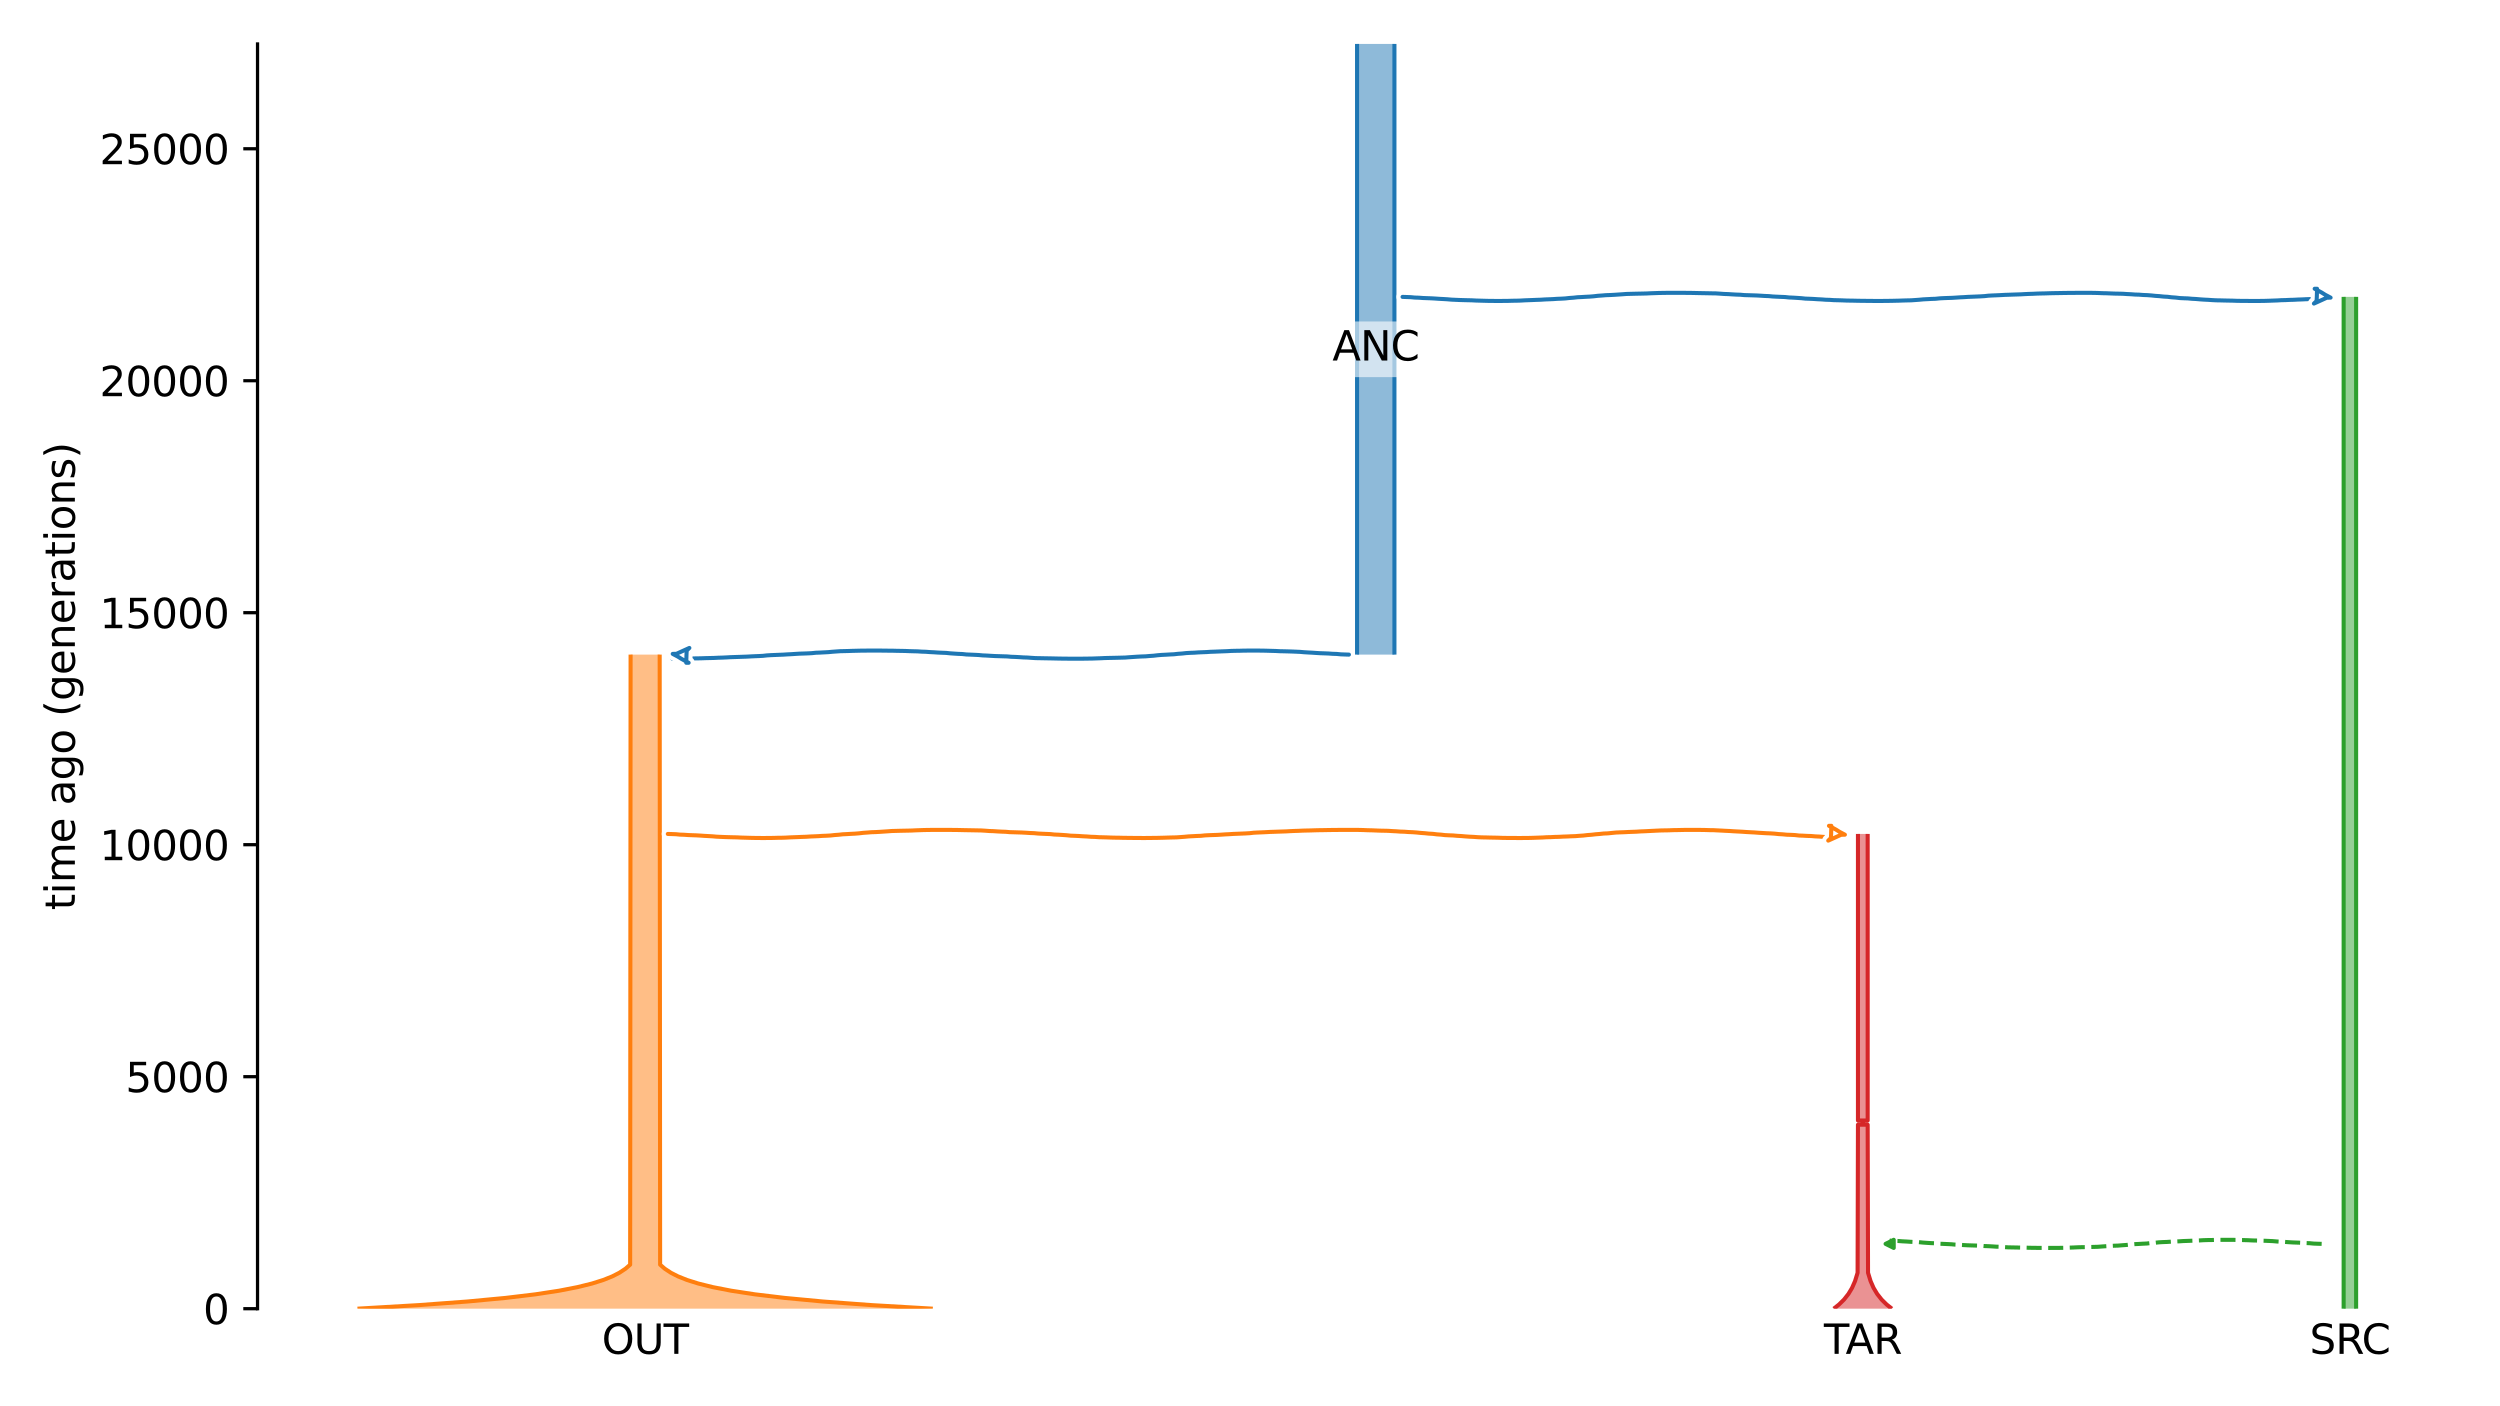 <?xml version="1.0" encoding="utf-8" standalone="no"?>
<!DOCTYPE svg PUBLIC "-//W3C//DTD SVG 1.1//EN"
  "http://www.w3.org/Graphics/SVG/1.1/DTD/svg11.dtd">
<svg xmlns:xlink="http://www.w3.org/1999/xlink" width="614.4pt" height="345.6pt" viewBox="0 0 614.4 345.6" xmlns="http://www.w3.org/2000/svg" version="1.1">
 <defs>
  <style type="text/css">*{stroke-linejoin: round; stroke-linecap: butt}</style>
 </defs>
 <g id="figure_1">
  <g id="patch_1">
   <path d="M 0 345.6 
L 614.4 345.6 
L 614.4 0 
L 0 0 
z
" style="fill: #ffffff"/>
  </g>
  <g id="axes_1">
   <g id="patch_2">
    <path d="M 63.291 321.622 
L 603.6 321.622 
L 603.6 10.8 
L 63.291 10.8 
z
" style="fill: #ffffff"/>
   </g>
   <path d="M 570.57 305.692 
L 569.57 305.661 
L 568.57 305.624 
L 567.57 305.526 
L 566.57 305.494 
L 565.57 305.42 
L 564.57 305.382 
L 563.57 305.346 
L 562.57 305.288 
L 561.57 305.218 
L 560.57 305.166 
L 559.57 305.107 
L 558.57 305.019 
L 557.57 304.973 
L 556.57 304.93 
L 555.57 304.9 
L 554.57 304.874 
L 553.57 304.852 
L 552.57 304.798 
L 551.57 304.77 
L 550.57 304.74 
L 549.57 304.715 
L 548.57 304.704 
L 547.57 304.694 
L 546.57 304.694 
L 545.57 304.703 
L 544.57 304.715 
L 543.57 304.746 
L 542.57 304.757 
L 541.57 304.787 
L 540.57 304.847 
L 539.57 304.884 
L 538.57 304.924 
L 537.57 304.966 
L 536.57 304.999 
L 535.57 305.066 
L 534.57 305.105 
L 533.57 305.148 
L 532.57 305.219 
L 531.57 305.255 
L 530.57 305.313 
L 529.57 305.424 
L 528.57 305.495 
L 527.57 305.608 
L 526.57 305.654 
L 525.57 305.715 
L 524.57 305.763 
L 523.57 305.844 
L 522.57 305.963 
L 521.57 306.033 
L 520.57 306.116 
L 519.57 306.149 
L 518.57 306.201 
L 517.57 306.269 
L 516.57 306.335 
L 515.57 306.412 
L 514.57 306.439 
L 513.57 306.466 
L 512.57 306.489 
L 511.57 306.508 
L 510.57 306.535 
L 509.57 306.584 
L 508.57 306.619 
L 507.57 306.655 
L 506.57 306.671 
L 505.57 306.686 
L 504.57 306.69 
L 503.57 306.692 
L 502.57 306.692 
L 501.57 306.69 
L 500.57 306.677 
L 499.57 306.668 
L 498.57 306.647 
L 497.57 306.624 
L 496.57 306.606 
L 495.57 306.588 
L 494.57 306.567 
L 493.57 306.551 
L 492.57 306.488 
L 491.57 306.413 
L 490.57 306.38 
L 489.57 306.313 
L 488.57 306.259 
L 487.57 306.225 
L 486.57 306.135 
L 485.57 306.106 
L 484.57 306.075 
L 483.57 306.044 
L 482.57 305.989 
L 481.57 305.924 
L 480.57 305.886 
L 479.57 305.79 
L 478.57 305.741 
L 477.57 305.697 
L 476.57 305.657 
L 475.57 305.548 
L 474.57 305.507 
L 473.57 305.445 
L 472.57 305.375 
L 471.57 305.27 
L 470.57 305.233 
L 469.57 305.187 
L 468.57 305.119 
L 467.57 305.07 
L 466.57 304.992 
L 465.57 304.962 
L 464.401 304.892 
" clip-path="url(#p0fd83a74db)" style="fill: none; stroke-dasharray: 3.7,1.6; stroke-dashoffset: 0; stroke: #2ca02c"/>
   <g id="patch_3">
    <path d="M 333.51 10.8 
L 333.51 160.879 
M 342.694 10.8 
L 342.694 160.879 
" clip-path="url(#p0fd83a74db)" style="fill: none; stroke: #ffffff; stroke-width: 3; stroke-linejoin: miter"/>
    <path d="M 333.51 10.8 
L 333.51 160.879 
M 342.694 10.8 
L 342.694 160.879 
" clip-path="url(#p0fd83a74db)" style="fill: none; stroke: #1f77b4; stroke-linejoin: miter"/>
    <g id="PolyCollection_1">
     <path d="M 342.694 10.8 
L 333.51 10.8 
L 333.51 160.879 
L 342.694 160.879 
L 342.694 160.879 
L 342.694 10.8 
z
" clip-path="url(#p0fd83a74db)" style="fill: #1f77b4; fill-opacity: 0.5"/>
    </g>
    <g id="patch_4">
     <path d="M 154.975 160.879 
L 154.866 310.808 
L 153.717 311.802 
L 152.211 312.795 
L 150.483 313.677 
L 148.283 314.56 
L 145.483 315.443 
L 141.919 316.326 
L 137.382 317.208 
L 131.609 318.091 
L 124.26 318.974 
L 114.907 319.856 
L 103.002 320.739 
L 87.85 321.622 
M 162.122 160.879 
L 162.231 310.808 
L 163.379 311.802 
L 164.885 312.795 
L 166.614 313.677 
L 168.814 314.56 
L 171.614 315.443 
L 175.178 316.326 
L 179.714 317.208 
L 185.488 318.091 
L 192.837 318.974 
L 202.19 319.856 
L 214.095 320.739 
L 229.246 321.622 
L 229.246 321.622 
" clip-path="url(#p0fd83a74db)" style="fill: none; stroke: #ffffff; stroke-width: 3; stroke-linejoin: miter"/>
     <path d="M 154.975 160.879 
L 154.866 310.808 
L 153.717 311.802 
L 152.211 312.795 
L 150.483 313.677 
L 148.283 314.56 
L 145.483 315.443 
L 141.919 316.326 
L 137.382 317.208 
L 131.609 318.091 
L 124.26 318.974 
L 114.907 319.856 
L 103.002 320.739 
L 87.85 321.622 
M 162.122 160.879 
L 162.231 310.808 
L 163.379 311.802 
L 164.885 312.795 
L 166.614 313.677 
L 168.814 314.56 
L 171.614 315.443 
L 175.178 316.326 
L 179.714 317.208 
L 185.488 318.091 
L 192.837 318.974 
L 202.19 319.856 
L 214.095 320.739 
L 229.246 321.622 
L 229.246 321.622 
" clip-path="url(#p0fd83a74db)" style="fill: none; stroke: #ff7f0e; stroke-linejoin: miter"/>
     <g id="PolyCollection_2">
      <path d="M 162.122 160.879 
L 154.975 160.879 
L 154.975 310.698 
L 154.975 310.698 
L 154.866 310.808 
L 154.753 310.919 
L 154.637 311.029 
L 154.517 311.14 
L 154.393 311.25 
L 154.266 311.36 
L 154.135 311.471 
L 154 311.581 
L 153.861 311.691 
L 153.717 311.802 
L 153.57 311.912 
L 153.417 312.022 
L 153.26 312.133 
L 153.098 312.243 
L 152.931 312.353 
L 152.76 312.464 
L 152.582 312.574 
L 152.4 312.684 
L 152.211 312.795 
L 152.018 312.905 
L 151.818 313.015 
L 151.612 313.126 
L 151.399 313.236 
L 151.18 313.346 
L 150.955 313.457 
L 150.722 313.567 
L 150.483 313.677 
L 150.236 313.788 
L 149.982 313.898 
L 149.719 314.008 
L 149.449 314.119 
L 149.171 314.229 
L 148.884 314.339 
L 148.588 314.45 
L 148.283 314.56 
L 147.969 314.67 
L 147.645 314.781 
L 147.311 314.891 
L 146.967 315.001 
L 146.613 315.112 
L 146.247 315.222 
L 145.871 315.332 
L 145.483 315.443 
L 145.083 315.553 
L 144.67 315.663 
L 144.246 315.774 
L 143.808 315.884 
L 143.357 315.994 
L 142.892 316.105 
L 142.412 316.215 
L 141.919 316.326 
L 141.409 316.436 
L 140.885 316.546 
L 140.344 316.657 
L 139.787 316.767 
L 139.213 316.877 
L 138.621 316.988 
L 138.011 317.098 
L 137.382 317.208 
L 136.734 317.319 
L 136.067 317.429 
L 135.378 317.539 
L 134.669 317.65 
L 133.938 317.76 
L 133.185 317.87 
L 132.409 317.981 
L 131.609 318.091 
L 130.784 318.201 
L 129.934 318.312 
L 129.058 318.422 
L 128.156 318.532 
L 127.225 318.643 
L 126.266 318.753 
L 125.278 318.863 
L 124.26 318.974 
L 123.21 319.084 
L 122.129 319.194 
L 121.014 319.305 
L 119.865 319.415 
L 118.681 319.525 
L 117.461 319.636 
L 116.203 319.746 
L 114.907 319.856 
L 113.571 319.967 
L 112.194 320.077 
L 110.775 320.187 
L 109.313 320.298 
L 107.806 320.408 
L 106.253 320.518 
L 104.652 320.629 
L 103.002 320.739 
L 101.302 320.849 
L 99.55 320.96 
L 97.744 321.07 
L 95.882 321.181 
L 93.964 321.291 
L 91.987 321.401 
L 89.95 321.512 
L 87.85 321.622 
L 229.246 321.622 
L 229.246 321.622 
L 227.147 321.512 
L 225.109 321.401 
L 223.132 321.291 
L 221.214 321.181 
L 219.353 321.07 
L 217.547 320.96 
L 215.795 320.849 
L 214.095 320.739 
L 212.445 320.629 
L 210.844 320.518 
L 209.291 320.408 
L 207.784 320.298 
L 206.321 320.187 
L 204.903 320.077 
L 203.526 319.967 
L 202.19 319.856 
L 200.894 319.746 
L 199.636 319.636 
L 198.416 319.525 
L 197.232 319.415 
L 196.083 319.305 
L 194.968 319.194 
L 193.886 319.084 
L 192.837 318.974 
L 191.818 318.863 
L 190.83 318.753 
L 189.871 318.643 
L 188.941 318.532 
L 188.038 318.422 
L 187.163 318.312 
L 186.313 318.201 
L 185.488 318.091 
L 184.688 317.981 
L 183.912 317.87 
L 183.158 317.76 
L 182.427 317.65 
L 181.718 317.539 
L 181.03 317.429 
L 180.362 317.319 
L 179.714 317.208 
L 179.086 317.098 
L 178.476 316.988 
L 177.884 316.877 
L 177.31 316.767 
L 176.752 316.657 
L 176.212 316.546 
L 175.687 316.436 
L 175.178 316.326 
L 174.684 316.215 
L 174.205 316.105 
L 173.74 315.994 
L 173.289 315.884 
L 172.851 315.774 
L 172.426 315.663 
L 172.014 315.553 
L 171.614 315.443 
L 171.226 315.332 
L 170.849 315.222 
L 170.484 315.112 
L 170.13 315.001 
L 169.786 314.891 
L 169.452 314.781 
L 169.128 314.67 
L 168.814 314.56 
L 168.509 314.45 
L 168.213 314.339 
L 167.926 314.229 
L 167.648 314.119 
L 167.377 314.008 
L 167.115 313.898 
L 166.861 313.788 
L 166.614 313.677 
L 166.374 313.567 
L 166.142 313.457 
L 165.916 313.346 
L 165.697 313.236 
L 165.485 313.126 
L 165.279 313.015 
L 165.079 312.905 
L 164.885 312.795 
L 164.697 312.684 
L 164.514 312.574 
L 164.337 312.464 
L 164.165 312.353 
L 163.998 312.243 
L 163.837 312.133 
L 163.679 312.022 
L 163.527 311.912 
L 163.379 311.802 
L 163.236 311.691 
L 163.096 311.581 
L 162.961 311.471 
L 162.83 311.36 
L 162.703 311.25 
L 162.58 311.14 
L 162.46 311.029 
L 162.344 310.919 
L 162.231 310.808 
L 162.122 310.698 
L 162.122 310.698 
L 162.122 160.879 
z
" clip-path="url(#p0fd83a74db)" style="fill: #ff7f0e; fill-opacity: 0.5"/>
     </g>
     <g id="patch_5">
      <path d="M 575.973 72.964 
L 575.973 321.622 
M 579.04 72.964 
L 579.04 321.622 
" clip-path="url(#p0fd83a74db)" style="fill: none; stroke: #ffffff; stroke-width: 3; stroke-linejoin: miter"/>
      <path d="M 575.973 72.964 
L 575.973 321.622 
M 579.04 72.964 
L 579.04 321.622 
" clip-path="url(#p0fd83a74db)" style="fill: none; stroke: #2ca02c; stroke-linejoin: miter"/>
      <g id="PolyCollection_3">
       <path d="M 579.04 72.964 
L 575.973 72.964 
L 575.973 321.622 
L 579.04 321.622 
L 579.04 321.622 
L 579.04 72.964 
z
" clip-path="url(#p0fd83a74db)" style="fill: #2ca02c; fill-opacity: 0.5"/>
      </g>
      <g id="patch_6">
       <path d="M 456.611 204.95 
L 456.611 275.373 
L 457.747 275.373 
L 457.747 276.41 
L 456.611 276.41 
L 456.522 312.803 
L 455.895 314.845 
L 455.161 316.516 
L 454.274 318.001 
L 453.175 319.394 
L 451.949 320.601 
L 450.661 321.622 
M 458.998 204.95 
L 458.998 275.373 
L 457.862 275.373 
L 457.862 276.41 
L 458.998 276.41 
L 459.087 312.803 
L 459.714 314.845 
L 460.448 316.516 
L 461.334 318.001 
L 462.434 319.394 
L 463.66 320.601 
L 464.948 321.622 
L 464.948 321.622 
" clip-path="url(#p0fd83a74db)" style="fill: none; stroke: #ffffff; stroke-width: 3; stroke-linejoin: miter"/>
       <path d="M 456.611 204.95 
L 456.611 275.373 
L 457.747 275.373 
L 457.747 276.41 
L 456.611 276.41 
L 456.522 312.803 
L 455.895 314.845 
L 455.161 316.516 
L 454.274 318.001 
L 453.175 319.394 
L 451.949 320.601 
L 450.661 321.622 
M 458.998 204.95 
L 458.998 275.373 
L 457.862 275.373 
L 457.862 276.41 
L 458.998 276.41 
L 459.087 312.803 
L 459.714 314.845 
L 460.448 316.516 
L 461.334 318.001 
L 462.434 319.394 
L 463.66 320.601 
L 464.948 321.622 
L 464.948 321.622 
" clip-path="url(#p0fd83a74db)" style="fill: none; stroke: #d62728; stroke-linejoin: miter"/>
       <g id="PolyCollection_4">
        <path d="M 458.998 204.95 
L 456.611 204.95 
L 456.611 275.373 
L 457.747 275.373 
L 457.747 276.41 
L 456.611 276.41 
L 456.611 312.431 
L 456.611 312.431 
L 456.589 312.524 
L 456.567 312.617 
L 456.545 312.71 
L 456.522 312.803 
L 456.498 312.896 
L 456.474 312.988 
L 456.45 313.081 
L 456.425 313.174 
L 456.4 313.267 
L 456.375 313.36 
L 456.349 313.453 
L 456.322 313.545 
L 456.295 313.638 
L 456.267 313.731 
L 456.239 313.824 
L 456.211 313.917 
L 456.182 314.01 
L 456.152 314.102 
L 456.122 314.195 
L 456.091 314.288 
L 456.06 314.381 
L 456.028 314.474 
L 455.996 314.567 
L 455.963 314.659 
L 455.929 314.752 
L 455.895 314.845 
L 455.86 314.938 
L 455.825 315.031 
L 455.789 315.124 
L 455.752 315.216 
L 455.715 315.309 
L 455.676 315.402 
L 455.638 315.495 
L 455.598 315.588 
L 455.558 315.681 
L 455.517 315.773 
L 455.475 315.866 
L 455.433 315.959 
L 455.389 316.052 
L 455.345 316.145 
L 455.3 316.238 
L 455.255 316.33 
L 455.208 316.423 
L 455.161 316.516 
L 455.113 316.609 
L 455.064 316.702 
L 455.014 316.795 
L 454.963 316.887 
L 454.911 316.98 
L 454.858 317.073 
L 454.804 317.166 
L 454.75 317.259 
L 454.694 317.352 
L 454.637 317.444 
L 454.579 317.537 
L 454.521 317.63 
L 454.461 317.723 
L 454.4 317.816 
L 454.338 317.909 
L 454.274 318.001 
L 454.21 318.094 
L 454.145 318.187 
L 454.078 318.28 
L 454.01 318.373 
L 453.941 318.466 
L 453.87 318.558 
L 453.798 318.651 
L 453.725 318.744 
L 453.651 318.837 
L 453.575 318.93 
L 453.498 319.023 
L 453.419 319.115 
L 453.339 319.208 
L 453.258 319.301 
L 453.175 319.394 
L 453.091 319.487 
L 453.005 319.58 
L 452.917 319.672 
L 452.828 319.765 
L 452.737 319.858 
L 452.645 319.951 
L 452.551 320.044 
L 452.455 320.137 
L 452.357 320.229 
L 452.258 320.322 
L 452.157 320.415 
L 452.054 320.508 
L 451.949 320.601 
L 451.842 320.694 
L 451.733 320.786 
L 451.623 320.879 
L 451.51 320.972 
L 451.395 321.065 
L 451.278 321.158 
L 451.159 321.251 
L 451.038 321.343 
L 450.914 321.436 
L 450.789 321.529 
L 450.661 321.622 
L 464.948 321.622 
L 464.948 321.622 
L 464.82 321.529 
L 464.694 321.436 
L 464.571 321.343 
L 464.45 321.251 
L 464.331 321.158 
L 464.214 321.065 
L 464.099 320.972 
L 463.986 320.879 
L 463.875 320.786 
L 463.767 320.694 
L 463.66 320.601 
L 463.555 320.508 
L 463.452 320.415 
L 463.351 320.322 
L 463.251 320.229 
L 463.154 320.137 
L 463.058 320.044 
L 462.964 319.951 
L 462.871 319.858 
L 462.781 319.765 
L 462.692 319.672 
L 462.604 319.58 
L 462.518 319.487 
L 462.434 319.394 
L 462.351 319.301 
L 462.269 319.208 
L 462.189 319.115 
L 462.111 319.023 
L 462.034 318.93 
L 461.958 318.837 
L 461.883 318.744 
L 461.81 318.651 
L 461.739 318.558 
L 461.668 318.466 
L 461.599 318.373 
L 461.531 318.28 
L 461.464 318.187 
L 461.399 318.094 
L 461.334 318.001 
L 461.271 317.909 
L 461.209 317.816 
L 461.148 317.723 
L 461.088 317.63 
L 461.029 317.537 
L 460.971 317.444 
L 460.915 317.352 
L 460.859 317.259 
L 460.804 317.166 
L 460.751 317.073 
L 460.698 316.98 
L 460.646 316.887 
L 460.595 316.795 
L 460.545 316.702 
L 460.496 316.609 
L 460.448 316.516 
L 460.4 316.423 
L 460.354 316.33 
L 460.308 316.238 
L 460.263 316.145 
L 460.219 316.052 
L 460.176 315.959 
L 460.134 315.866 
L 460.092 315.773 
L 460.051 315.681 
L 460.011 315.588 
L 459.971 315.495 
L 459.932 315.402 
L 459.894 315.309 
L 459.857 315.216 
L 459.82 315.124 
L 459.784 315.031 
L 459.748 314.938 
L 459.714 314.845 
L 459.679 314.752 
L 459.646 314.659 
L 459.613 314.567 
L 459.58 314.474 
L 459.549 314.381 
L 459.517 314.288 
L 459.487 314.195 
L 459.457 314.102 
L 459.427 314.01 
L 459.398 313.917 
L 459.369 313.824 
L 459.341 313.731 
L 459.314 313.638 
L 459.287 313.545 
L 459.26 313.453 
L 459.234 313.36 
L 459.209 313.267 
L 459.183 313.174 
L 459.159 313.081 
L 459.134 312.988 
L 459.111 312.896 
L 459.087 312.803 
L 459.064 312.71 
L 459.042 312.617 
L 459.019 312.524 
L 458.998 312.431 
L 458.998 312.431 
L 458.998 276.41 
L 457.862 276.41 
L 457.862 275.373 
L 458.998 275.373 
L 458.998 204.95 
z
" clip-path="url(#p0fd83a74db)" style="fill: #d62728; fill-opacity: 0.5"/>
       </g>
       <g id="matplotlib.axis_1">
        <g id="xtick_1">
         <g id="line2d_1"/>
         <g id="text_1">
          <!-- OUT -->
          <g transform="translate(147.899 332.72) scale(0.1 -0.1)">
           <defs>
            <path id="DejaVuSans-4f" d="M 2522 4238 
Q 1834 4238 1429 3725 
Q 1025 3213 1025 2328 
Q 1025 1447 1429 934 
Q 1834 422 2522 422 
Q 3209 422 3611 934 
Q 4013 1447 4013 2328 
Q 4013 3213 3611 3725 
Q 3209 4238 2522 4238 
z
M 2522 4750 
Q 3503 4750 4090 4092 
Q 4678 3434 4678 2328 
Q 4678 1225 4090 567 
Q 3503 -91 2522 -91 
Q 1538 -91 948 565 
Q 359 1222 359 2328 
Q 359 3434 948 4092 
Q 1538 4750 2522 4750 
z
" transform="scale(0.016)"/>
            <path id="DejaVuSans-55" d="M 556 4666 
L 1191 4666 
L 1191 1831 
Q 1191 1081 1462 751 
Q 1734 422 2344 422 
Q 2950 422 3222 751 
Q 3494 1081 3494 1831 
L 3494 4666 
L 4128 4666 
L 4128 1753 
Q 4128 841 3676 375 
Q 3225 -91 2344 -91 
Q 1459 -91 1007 375 
Q 556 841 556 1753 
L 556 4666 
z
" transform="scale(0.016)"/>
            <path id="DejaVuSans-54" d="M -19 4666 
L 3928 4666 
L 3928 4134 
L 2272 4134 
L 2272 0 
L 1638 0 
L 1638 4134 
L -19 4134 
L -19 4666 
z
" transform="scale(0.016)"/>
           </defs>
           <use xlink:href="#DejaVuSans-4f"/>
           <use xlink:href="#DejaVuSans-55" x="78.711"/>
           <use xlink:href="#DejaVuSans-54" x="151.904"/>
          </g>
         </g>
        </g>
        <g id="xtick_2">
         <g id="line2d_2"/>
         <g id="text_2">
          <!-- SRC -->
          <g transform="translate(567.617 332.72) scale(0.1 -0.1)">
           <defs>
            <path id="DejaVuSans-53" d="M 3425 4513 
L 3425 3897 
Q 3066 4069 2747 4153 
Q 2428 4238 2131 4238 
Q 1616 4238 1336 4038 
Q 1056 3838 1056 3469 
Q 1056 3159 1242 3001 
Q 1428 2844 1947 2747 
L 2328 2669 
Q 3034 2534 3370 2195 
Q 3706 1856 3706 1288 
Q 3706 609 3251 259 
Q 2797 -91 1919 -91 
Q 1588 -91 1214 -16 
Q 841 59 441 206 
L 441 856 
Q 825 641 1194 531 
Q 1563 422 1919 422 
Q 2459 422 2753 634 
Q 3047 847 3047 1241 
Q 3047 1584 2836 1778 
Q 2625 1972 2144 2069 
L 1759 2144 
Q 1053 2284 737 2584 
Q 422 2884 422 3419 
Q 422 4038 858 4394 
Q 1294 4750 2059 4750 
Q 2388 4750 2728 4690 
Q 3069 4631 3425 4513 
z
" transform="scale(0.016)"/>
            <path id="DejaVuSans-52" d="M 2841 2188 
Q 3044 2119 3236 1894 
Q 3428 1669 3622 1275 
L 4263 0 
L 3584 0 
L 2988 1197 
Q 2756 1666 2539 1819 
Q 2322 1972 1947 1972 
L 1259 1972 
L 1259 0 
L 628 0 
L 628 4666 
L 2053 4666 
Q 2853 4666 3247 4331 
Q 3641 3997 3641 3322 
Q 3641 2881 3436 2590 
Q 3231 2300 2841 2188 
z
M 1259 4147 
L 1259 2491 
L 2053 2491 
Q 2509 2491 2742 2702 
Q 2975 2913 2975 3322 
Q 2975 3731 2742 3939 
Q 2509 4147 2053 4147 
L 1259 4147 
z
" transform="scale(0.016)"/>
            <path id="DejaVuSans-43" d="M 4122 4306 
L 4122 3641 
Q 3803 3938 3442 4084 
Q 3081 4231 2675 4231 
Q 1875 4231 1450 3742 
Q 1025 3253 1025 2328 
Q 1025 1406 1450 917 
Q 1875 428 2675 428 
Q 3081 428 3442 575 
Q 3803 722 4122 1019 
L 4122 359 
Q 3791 134 3420 21 
Q 3050 -91 2638 -91 
Q 1578 -91 968 557 
Q 359 1206 359 2328 
Q 359 3453 968 4101 
Q 1578 4750 2638 4750 
Q 3056 4750 3426 4639 
Q 3797 4528 4122 4306 
z
" transform="scale(0.016)"/>
           </defs>
           <use xlink:href="#DejaVuSans-53"/>
           <use xlink:href="#DejaVuSans-52" x="63.477"/>
           <use xlink:href="#DejaVuSans-43" x="127.959"/>
          </g>
         </g>
        </g>
        <g id="xtick_3">
         <g id="line2d_3"/>
         <g id="text_3">
          <!-- TAR -->
          <g transform="translate(448.243 332.72) scale(0.1 -0.1)">
           <defs>
            <path id="DejaVuSans-41" d="M 2188 4044 
L 1331 1722 
L 3047 1722 
L 2188 4044 
z
M 1831 4666 
L 2547 4666 
L 4325 0 
L 3669 0 
L 3244 1197 
L 1141 1197 
L 716 0 
L 50 0 
L 1831 4666 
z
" transform="scale(0.016)"/>
           </defs>
           <use xlink:href="#DejaVuSans-54"/>
           <use xlink:href="#DejaVuSans-41" x="53.334"/>
           <use xlink:href="#DejaVuSans-52" x="121.742"/>
          </g>
         </g>
        </g>
       </g>
       <g id="matplotlib.axis_2">
        <g id="ytick_1">
         <g id="line2d_4">
          <defs>
           <path id="mb25c604ac4" d="M 0 0 
L -3.5 0 
" style="stroke: #000000; stroke-width: 0.8"/>
          </defs>
          <g>
           <use xlink:href="#mb25c604ac4" x="63.291" y="321.622" style="stroke: #000000; stroke-width: 0.8"/>
          </g>
         </g>
         <g id="text_4">
          <!-- 0 -->
          <g transform="translate(49.928 325.421) scale(0.1 -0.1)">
           <defs>
            <path id="DejaVuSans-30" d="M 2034 4250 
Q 1547 4250 1301 3770 
Q 1056 3291 1056 2328 
Q 1056 1369 1301 889 
Q 1547 409 2034 409 
Q 2525 409 2770 889 
Q 3016 1369 3016 2328 
Q 3016 3291 2770 3770 
Q 2525 4250 2034 4250 
z
M 2034 4750 
Q 2819 4750 3233 4129 
Q 3647 3509 3647 2328 
Q 3647 1150 3233 529 
Q 2819 -91 2034 -91 
Q 1250 -91 836 529 
Q 422 1150 422 2328 
Q 422 3509 836 4129 
Q 1250 4750 2034 4750 
z
" transform="scale(0.016)"/>
           </defs>
           <use xlink:href="#DejaVuSans-30"/>
          </g>
         </g>
        </g>
        <g id="ytick_2">
         <g id="line2d_5">
          <g>
           <use xlink:href="#mb25c604ac4" x="63.291" y="264.609" style="stroke: #000000; stroke-width: 0.8"/>
          </g>
         </g>
         <g id="text_5">
          <!-- 5000 -->
          <g transform="translate(30.841 268.408) scale(0.1 -0.1)">
           <defs>
            <path id="DejaVuSans-35" d="M 691 4666 
L 3169 4666 
L 3169 4134 
L 1269 4134 
L 1269 2991 
Q 1406 3038 1543 3061 
Q 1681 3084 1819 3084 
Q 2600 3084 3056 2656 
Q 3513 2228 3513 1497 
Q 3513 744 3044 326 
Q 2575 -91 1722 -91 
Q 1428 -91 1123 -41 
Q 819 9 494 109 
L 494 744 
Q 775 591 1075 516 
Q 1375 441 1709 441 
Q 2250 441 2565 725 
Q 2881 1009 2881 1497 
Q 2881 1984 2565 2268 
Q 2250 2553 1709 2553 
Q 1456 2553 1204 2497 
Q 953 2441 691 2322 
L 691 4666 
z
" transform="scale(0.016)"/>
           </defs>
           <use xlink:href="#DejaVuSans-35"/>
           <use xlink:href="#DejaVuSans-30" x="63.623"/>
           <use xlink:href="#DejaVuSans-30" x="127.246"/>
           <use xlink:href="#DejaVuSans-30" x="190.869"/>
          </g>
         </g>
        </g>
        <g id="ytick_3">
         <g id="line2d_6">
          <g>
           <use xlink:href="#mb25c604ac4" x="63.291" y="207.595" style="stroke: #000000; stroke-width: 0.8"/>
          </g>
         </g>
         <g id="text_6">
          <!-- 10000 -->
          <g transform="translate(24.478 211.395) scale(0.1 -0.1)">
           <defs>
            <path id="DejaVuSans-31" d="M 794 531 
L 1825 531 
L 1825 4091 
L 703 3866 
L 703 4441 
L 1819 4666 
L 2450 4666 
L 2450 531 
L 3481 531 
L 3481 0 
L 794 0 
L 794 531 
z
" transform="scale(0.016)"/>
           </defs>
           <use xlink:href="#DejaVuSans-31"/>
           <use xlink:href="#DejaVuSans-30" x="63.623"/>
           <use xlink:href="#DejaVuSans-30" x="127.246"/>
           <use xlink:href="#DejaVuSans-30" x="190.869"/>
           <use xlink:href="#DejaVuSans-30" x="254.492"/>
          </g>
         </g>
        </g>
        <g id="ytick_4">
         <g id="line2d_7">
          <g>
           <use xlink:href="#mb25c604ac4" x="63.291" y="150.582" style="stroke: #000000; stroke-width: 0.8"/>
          </g>
         </g>
         <g id="text_7">
          <!-- 15000 -->
          <g transform="translate(24.478 154.381) scale(0.1 -0.1)">
           <use xlink:href="#DejaVuSans-31"/>
           <use xlink:href="#DejaVuSans-35" x="63.623"/>
           <use xlink:href="#DejaVuSans-30" x="127.246"/>
           <use xlink:href="#DejaVuSans-30" x="190.869"/>
           <use xlink:href="#DejaVuSans-30" x="254.492"/>
          </g>
         </g>
        </g>
        <g id="ytick_5">
         <g id="line2d_8">
          <g>
           <use xlink:href="#mb25c604ac4" x="63.291" y="93.569" style="stroke: #000000; stroke-width: 0.8"/>
          </g>
         </g>
         <g id="text_8">
          <!-- 20000 -->
          <g transform="translate(24.478 97.368) scale(0.1 -0.1)">
           <defs>
            <path id="DejaVuSans-32" d="M 1228 531 
L 3431 531 
L 3431 0 
L 469 0 
L 469 531 
Q 828 903 1448 1529 
Q 2069 2156 2228 2338 
Q 2531 2678 2651 2914 
Q 2772 3150 2772 3378 
Q 2772 3750 2511 3984 
Q 2250 4219 1831 4219 
Q 1534 4219 1204 4116 
Q 875 4013 500 3803 
L 500 4441 
Q 881 4594 1212 4672 
Q 1544 4750 1819 4750 
Q 2544 4750 2975 4387 
Q 3406 4025 3406 3419 
Q 3406 3131 3298 2873 
Q 3191 2616 2906 2266 
Q 2828 2175 2409 1742 
Q 1991 1309 1228 531 
z
" transform="scale(0.016)"/>
           </defs>
           <use xlink:href="#DejaVuSans-32"/>
           <use xlink:href="#DejaVuSans-30" x="63.623"/>
           <use xlink:href="#DejaVuSans-30" x="127.246"/>
           <use xlink:href="#DejaVuSans-30" x="190.869"/>
           <use xlink:href="#DejaVuSans-30" x="254.492"/>
          </g>
         </g>
        </g>
        <g id="ytick_6">
         <g id="line2d_9">
          <g>
           <use xlink:href="#mb25c604ac4" x="63.291" y="36.556" style="stroke: #000000; stroke-width: 0.8"/>
          </g>
         </g>
         <g id="text_9">
          <!-- 25000 -->
          <g transform="translate(24.478 40.355) scale(0.1 -0.1)">
           <use xlink:href="#DejaVuSans-32"/>
           <use xlink:href="#DejaVuSans-35" x="63.623"/>
           <use xlink:href="#DejaVuSans-30" x="127.246"/>
           <use xlink:href="#DejaVuSans-30" x="190.869"/>
           <use xlink:href="#DejaVuSans-30" x="254.492"/>
          </g>
         </g>
        </g>
        <g id="text_10">
         <!-- time ago (generations) -->
         <g transform="translate(18.398 223.682) rotate(-90) scale(0.1 -0.1)">
          <defs>
           <path id="DejaVuSans-74" d="M 1172 4494 
L 1172 3500 
L 2356 3500 
L 2356 3053 
L 1172 3053 
L 1172 1153 
Q 1172 725 1289 603 
Q 1406 481 1766 481 
L 2356 481 
L 2356 0 
L 1766 0 
Q 1100 0 847 248 
Q 594 497 594 1153 
L 594 3053 
L 172 3053 
L 172 3500 
L 594 3500 
L 594 4494 
L 1172 4494 
z
" transform="scale(0.016)"/>
           <path id="DejaVuSans-69" d="M 603 3500 
L 1178 3500 
L 1178 0 
L 603 0 
L 603 3500 
z
M 603 4863 
L 1178 4863 
L 1178 4134 
L 603 4134 
L 603 4863 
z
" transform="scale(0.016)"/>
           <path id="DejaVuSans-6d" d="M 3328 2828 
Q 3544 3216 3844 3400 
Q 4144 3584 4550 3584 
Q 5097 3584 5394 3201 
Q 5691 2819 5691 2113 
L 5691 0 
L 5113 0 
L 5113 2094 
Q 5113 2597 4934 2840 
Q 4756 3084 4391 3084 
Q 3944 3084 3684 2787 
Q 3425 2491 3425 1978 
L 3425 0 
L 2847 0 
L 2847 2094 
Q 2847 2600 2669 2842 
Q 2491 3084 2119 3084 
Q 1678 3084 1418 2786 
Q 1159 2488 1159 1978 
L 1159 0 
L 581 0 
L 581 3500 
L 1159 3500 
L 1159 2956 
Q 1356 3278 1631 3431 
Q 1906 3584 2284 3584 
Q 2666 3584 2933 3390 
Q 3200 3197 3328 2828 
z
" transform="scale(0.016)"/>
           <path id="DejaVuSans-65" d="M 3597 1894 
L 3597 1613 
L 953 1613 
Q 991 1019 1311 708 
Q 1631 397 2203 397 
Q 2534 397 2845 478 
Q 3156 559 3463 722 
L 3463 178 
Q 3153 47 2828 -22 
Q 2503 -91 2169 -91 
Q 1331 -91 842 396 
Q 353 884 353 1716 
Q 353 2575 817 3079 
Q 1281 3584 2069 3584 
Q 2775 3584 3186 3129 
Q 3597 2675 3597 1894 
z
M 3022 2063 
Q 3016 2534 2758 2815 
Q 2500 3097 2075 3097 
Q 1594 3097 1305 2825 
Q 1016 2553 972 2059 
L 3022 2063 
z
" transform="scale(0.016)"/>
           <path id="DejaVuSans-20" transform="scale(0.016)"/>
           <path id="DejaVuSans-61" d="M 2194 1759 
Q 1497 1759 1228 1600 
Q 959 1441 959 1056 
Q 959 750 1161 570 
Q 1363 391 1709 391 
Q 2188 391 2477 730 
Q 2766 1069 2766 1631 
L 2766 1759 
L 2194 1759 
z
M 3341 1997 
L 3341 0 
L 2766 0 
L 2766 531 
Q 2569 213 2275 61 
Q 1981 -91 1556 -91 
Q 1019 -91 701 211 
Q 384 513 384 1019 
Q 384 1609 779 1909 
Q 1175 2209 1959 2209 
L 2766 2209 
L 2766 2266 
Q 2766 2663 2505 2880 
Q 2244 3097 1772 3097 
Q 1472 3097 1187 3025 
Q 903 2953 641 2809 
L 641 3341 
Q 956 3463 1253 3523 
Q 1550 3584 1831 3584 
Q 2591 3584 2966 3190 
Q 3341 2797 3341 1997 
z
" transform="scale(0.016)"/>
           <path id="DejaVuSans-67" d="M 2906 1791 
Q 2906 2416 2648 2759 
Q 2391 3103 1925 3103 
Q 1463 3103 1205 2759 
Q 947 2416 947 1791 
Q 947 1169 1205 825 
Q 1463 481 1925 481 
Q 2391 481 2648 825 
Q 2906 1169 2906 1791 
z
M 3481 434 
Q 3481 -459 3084 -895 
Q 2688 -1331 1869 -1331 
Q 1566 -1331 1297 -1286 
Q 1028 -1241 775 -1147 
L 775 -588 
Q 1028 -725 1275 -790 
Q 1522 -856 1778 -856 
Q 2344 -856 2625 -561 
Q 2906 -266 2906 331 
L 2906 616 
Q 2728 306 2450 153 
Q 2172 0 1784 0 
Q 1141 0 747 490 
Q 353 981 353 1791 
Q 353 2603 747 3093 
Q 1141 3584 1784 3584 
Q 2172 3584 2450 3431 
Q 2728 3278 2906 2969 
L 2906 3500 
L 3481 3500 
L 3481 434 
z
" transform="scale(0.016)"/>
           <path id="DejaVuSans-6f" d="M 1959 3097 
Q 1497 3097 1228 2736 
Q 959 2375 959 1747 
Q 959 1119 1226 758 
Q 1494 397 1959 397 
Q 2419 397 2687 759 
Q 2956 1122 2956 1747 
Q 2956 2369 2687 2733 
Q 2419 3097 1959 3097 
z
M 1959 3584 
Q 2709 3584 3137 3096 
Q 3566 2609 3566 1747 
Q 3566 888 3137 398 
Q 2709 -91 1959 -91 
Q 1206 -91 779 398 
Q 353 888 353 1747 
Q 353 2609 779 3096 
Q 1206 3584 1959 3584 
z
" transform="scale(0.016)"/>
           <path id="DejaVuSans-28" d="M 1984 4856 
Q 1566 4138 1362 3434 
Q 1159 2731 1159 2009 
Q 1159 1288 1364 580 
Q 1569 -128 1984 -844 
L 1484 -844 
Q 1016 -109 783 600 
Q 550 1309 550 2009 
Q 550 2706 781 3412 
Q 1013 4119 1484 4856 
L 1984 4856 
z
" transform="scale(0.016)"/>
           <path id="DejaVuSans-6e" d="M 3513 2113 
L 3513 0 
L 2938 0 
L 2938 2094 
Q 2938 2591 2744 2837 
Q 2550 3084 2163 3084 
Q 1697 3084 1428 2787 
Q 1159 2491 1159 1978 
L 1159 0 
L 581 0 
L 581 3500 
L 1159 3500 
L 1159 2956 
Q 1366 3272 1645 3428 
Q 1925 3584 2291 3584 
Q 2894 3584 3203 3211 
Q 3513 2838 3513 2113 
z
" transform="scale(0.016)"/>
           <path id="DejaVuSans-72" d="M 2631 2963 
Q 2534 3019 2420 3045 
Q 2306 3072 2169 3072 
Q 1681 3072 1420 2755 
Q 1159 2438 1159 1844 
L 1159 0 
L 581 0 
L 581 3500 
L 1159 3500 
L 1159 2956 
Q 1341 3275 1631 3429 
Q 1922 3584 2338 3584 
Q 2397 3584 2469 3576 
Q 2541 3569 2628 3553 
L 2631 2963 
z
" transform="scale(0.016)"/>
           <path id="DejaVuSans-73" d="M 2834 3397 
L 2834 2853 
Q 2591 2978 2328 3040 
Q 2066 3103 1784 3103 
Q 1356 3103 1142 2972 
Q 928 2841 928 2578 
Q 928 2378 1081 2264 
Q 1234 2150 1697 2047 
L 1894 2003 
Q 2506 1872 2764 1633 
Q 3022 1394 3022 966 
Q 3022 478 2636 193 
Q 2250 -91 1575 -91 
Q 1294 -91 989 -36 
Q 684 19 347 128 
L 347 722 
Q 666 556 975 473 
Q 1284 391 1588 391 
Q 1994 391 2212 530 
Q 2431 669 2431 922 
Q 2431 1156 2273 1281 
Q 2116 1406 1581 1522 
L 1381 1569 
Q 847 1681 609 1914 
Q 372 2147 372 2553 
Q 372 3047 722 3315 
Q 1072 3584 1716 3584 
Q 2034 3584 2315 3537 
Q 2597 3491 2834 3397 
z
" transform="scale(0.016)"/>
           <path id="DejaVuSans-29" d="M 513 4856 
L 1013 4856 
Q 1481 4119 1714 3412 
Q 1947 2706 1947 2009 
Q 1947 1309 1714 600 
Q 1481 -109 1013 -844 
L 513 -844 
Q 928 -128 1133 580 
Q 1338 1288 1338 2009 
Q 1338 2731 1133 3434 
Q 928 4138 513 4856 
z
" transform="scale(0.016)"/>
          </defs>
          <use xlink:href="#DejaVuSans-74"/>
          <use xlink:href="#DejaVuSans-69" x="39.209"/>
          <use xlink:href="#DejaVuSans-6d" x="66.992"/>
          <use xlink:href="#DejaVuSans-65" x="164.404"/>
          <use xlink:href="#DejaVuSans-20" x="225.928"/>
          <use xlink:href="#DejaVuSans-61" x="257.715"/>
          <use xlink:href="#DejaVuSans-67" x="318.994"/>
          <use xlink:href="#DejaVuSans-6f" x="382.471"/>
          <use xlink:href="#DejaVuSans-20" x="443.652"/>
          <use xlink:href="#DejaVuSans-28" x="475.439"/>
          <use xlink:href="#DejaVuSans-67" x="514.453"/>
          <use xlink:href="#DejaVuSans-65" x="577.93"/>
          <use xlink:href="#DejaVuSans-6e" x="639.453"/>
          <use xlink:href="#DejaVuSans-65" x="702.832"/>
          <use xlink:href="#DejaVuSans-72" x="764.355"/>
          <use xlink:href="#DejaVuSans-61" x="805.469"/>
          <use xlink:href="#DejaVuSans-74" x="866.748"/>
          <use xlink:href="#DejaVuSans-69" x="905.957"/>
          <use xlink:href="#DejaVuSans-6f" x="933.74"/>
          <use xlink:href="#DejaVuSans-6e" x="994.922"/>
          <use xlink:href="#DejaVuSans-73" x="1058.301"/>
          <use xlink:href="#DejaVuSans-29" x="1110.4"/>
         </g>
        </g>
       </g>
       <g id="patch_7">
        <path d="M 331.509 160.879 
L 330.509 160.847 
L 329.509 160.81 
L 328.509 160.713 
L 327.509 160.68 
L 326.509 160.607 
L 325.509 160.568 
L 324.509 160.533 
L 323.509 160.475 
L 322.509 160.405 
L 321.509 160.353 
L 320.509 160.293 
L 319.509 160.205 
L 318.509 160.159 
L 317.509 160.117 
L 316.509 160.086 
L 315.509 160.06 
L 314.509 160.039 
L 313.509 159.985 
L 312.509 159.957 
L 311.509 159.927 
L 310.509 159.901 
L 309.509 159.89 
L 308.509 159.88 
L 307.509 159.88 
L 306.509 159.89 
L 305.509 159.902 
L 304.509 159.933 
L 303.509 159.944 
L 302.509 159.974 
L 301.509 160.034 
L 300.509 160.071 
L 299.509 160.11 
L 298.509 160.152 
L 297.509 160.185 
L 296.509 160.253 
L 295.509 160.292 
L 294.509 160.334 
L 293.509 160.405 
L 292.509 160.441 
L 291.509 160.5 
L 290.509 160.611 
L 289.509 160.681 
L 288.509 160.794 
L 287.509 160.84 
L 286.509 160.901 
L 285.509 160.95 
L 284.509 161.031 
L 283.509 161.149 
L 282.509 161.219 
L 281.509 161.303 
L 280.509 161.336 
L 279.509 161.387 
L 278.509 161.455 
L 277.509 161.522 
L 276.509 161.599 
L 275.509 161.626 
L 274.509 161.652 
L 273.509 161.675 
L 272.509 161.695 
L 271.509 161.721 
L 270.509 161.771 
L 269.509 161.806 
L 268.509 161.842 
L 267.509 161.857 
L 266.509 161.873 
L 265.509 161.876 
L 264.509 161.879 
L 263.509 161.878 
L 262.509 161.876 
L 261.509 161.863 
L 260.509 161.855 
L 259.509 161.833 
L 258.509 161.81 
L 257.509 161.793 
L 256.509 161.774 
L 255.509 161.754 
L 254.509 161.737 
L 253.509 161.674 
L 252.509 161.599 
L 251.509 161.567 
L 250.509 161.499 
L 249.509 161.445 
L 248.509 161.411 
L 247.509 161.321 
L 246.509 161.293 
L 245.509 161.261 
L 244.509 161.23 
L 243.509 161.175 
L 242.509 161.111 
L 241.509 161.072 
L 240.509 160.977 
L 239.509 160.927 
L 238.509 160.883 
L 237.509 160.843 
L 236.509 160.735 
L 235.509 160.693 
L 234.509 160.631 
L 233.509 160.561 
L 232.509 160.456 
L 231.509 160.419 
L 230.509 160.374 
L 229.509 160.305 
L 228.509 160.256 
L 227.509 160.179 
L 226.509 160.148 
L 225.509 160.079 
L 224.509 160.055 
L 223.509 160.026 
L 222.509 159.984 
L 221.509 159.963 
L 220.509 159.949 
L 219.509 159.922 
L 218.509 159.913 
L 217.509 159.9 
L 216.509 159.889 
L 215.509 159.884 
L 214.509 159.879 
L 213.509 159.884 
L 212.509 159.898 
L 211.509 159.905 
L 210.509 159.93 
L 209.509 159.954 
L 208.509 159.99 
L 207.509 160.016 
L 206.509 160.038 
L 205.509 160.107 
L 204.509 160.181 
L 203.509 160.275 
L 202.509 160.326 
L 201.509 160.38 
L 200.509 160.416 
L 199.509 160.522 
L 198.509 160.574 
L 197.509 160.611 
L 196.509 160.642 
L 195.509 160.703 
L 194.509 160.77 
L 193.509 160.819 
L 192.509 160.884 
L 191.509 160.923 
L 190.509 160.965 
L 189.509 161.007 
L 188.509 161.066 
L 187.509 161.179 
L 186.509 161.232 
L 185.509 161.271 
L 184.509 161.318 
L 183.509 161.375 
L 182.509 161.408 
L 181.509 161.444 
L 180.509 161.476 
L 179.509 161.51 
L 178.509 161.568 
L 177.509 161.614 
L 176.509 161.643 
L 175.509 161.694 
L 174.509 161.719 
L 173.509 161.74 
L 172.509 161.775 
L 171.509 161.799 
L 170.509 161.813 
L 169.509 161.832 
L 168.509 161.848 
L 167.509 161.86 
L 166.509 161.866 
L 165.238 161.873 
" clip-path="url(#p0fd83a74db)" style="fill: none; stroke: #ffffff; stroke-width: 3; stroke-linecap: round"/>
        <path d="M 331.509 160.879 
L 330.509 160.847 
L 329.509 160.81 
L 328.509 160.713 
L 327.509 160.68 
L 326.509 160.607 
L 325.509 160.568 
L 324.509 160.533 
L 323.509 160.475 
L 322.509 160.405 
L 321.509 160.353 
L 320.509 160.293 
L 319.509 160.205 
L 318.509 160.159 
L 317.509 160.117 
L 316.509 160.086 
L 315.509 160.06 
L 314.509 160.039 
L 313.509 159.985 
L 312.509 159.957 
L 311.509 159.927 
L 310.509 159.901 
L 309.509 159.89 
L 308.509 159.88 
L 307.509 159.88 
L 306.509 159.89 
L 305.509 159.902 
L 304.509 159.933 
L 303.509 159.944 
L 302.509 159.974 
L 301.509 160.034 
L 300.509 160.071 
L 299.509 160.11 
L 298.509 160.152 
L 297.509 160.185 
L 296.509 160.253 
L 295.509 160.292 
L 294.509 160.334 
L 293.509 160.405 
L 292.509 160.441 
L 291.509 160.5 
L 290.509 160.611 
L 289.509 160.681 
L 288.509 160.794 
L 287.509 160.84 
L 286.509 160.901 
L 285.509 160.95 
L 284.509 161.031 
L 283.509 161.149 
L 282.509 161.219 
L 281.509 161.303 
L 280.509 161.336 
L 279.509 161.387 
L 278.509 161.455 
L 277.509 161.522 
L 276.509 161.599 
L 275.509 161.626 
L 274.509 161.652 
L 273.509 161.675 
L 272.509 161.695 
L 271.509 161.721 
L 270.509 161.771 
L 269.509 161.806 
L 268.509 161.842 
L 267.509 161.857 
L 266.509 161.873 
L 265.509 161.876 
L 264.509 161.879 
L 263.509 161.878 
L 262.509 161.876 
L 261.509 161.863 
L 260.509 161.855 
L 259.509 161.833 
L 258.509 161.81 
L 257.509 161.793 
L 256.509 161.774 
L 255.509 161.754 
L 254.509 161.737 
L 253.509 161.674 
L 252.509 161.599 
L 251.509 161.567 
L 250.509 161.499 
L 249.509 161.445 
L 248.509 161.411 
L 247.509 161.321 
L 246.509 161.293 
L 245.509 161.261 
L 244.509 161.23 
L 243.509 161.175 
L 242.509 161.111 
L 241.509 161.072 
L 240.509 160.977 
L 239.509 160.927 
L 238.509 160.883 
L 237.509 160.843 
L 236.509 160.735 
L 235.509 160.693 
L 234.509 160.631 
L 233.509 160.561 
L 232.509 160.456 
L 231.509 160.419 
L 230.509 160.374 
L 229.509 160.305 
L 228.509 160.256 
L 227.509 160.179 
L 226.509 160.148 
L 225.509 160.079 
L 224.509 160.055 
L 223.509 160.026 
L 222.509 159.984 
L 221.509 159.963 
L 220.509 159.949 
L 219.509 159.922 
L 218.509 159.913 
L 217.509 159.9 
L 216.509 159.889 
L 215.509 159.884 
L 214.509 159.879 
L 213.509 159.884 
L 212.509 159.898 
L 211.509 159.905 
L 210.509 159.93 
L 209.509 159.954 
L 208.509 159.99 
L 207.509 160.016 
L 206.509 160.038 
L 205.509 160.107 
L 204.509 160.181 
L 203.509 160.275 
L 202.509 160.326 
L 201.509 160.38 
L 200.509 160.416 
L 199.509 160.522 
L 198.509 160.574 
L 197.509 160.611 
L 196.509 160.642 
L 195.509 160.703 
L 194.509 160.77 
L 193.509 160.819 
L 192.509 160.884 
L 191.509 160.923 
L 190.509 160.965 
L 189.509 161.007 
L 188.509 161.066 
L 187.509 161.179 
L 186.509 161.232 
L 185.509 161.271 
L 184.509 161.318 
L 183.509 161.375 
L 182.509 161.408 
L 181.509 161.444 
L 180.509 161.476 
L 179.509 161.51 
L 178.509 161.568 
L 177.509 161.614 
L 176.509 161.643 
L 175.509 161.694 
L 174.509 161.719 
L 173.509 161.74 
L 172.509 161.775 
L 171.509 161.799 
L 170.509 161.813 
L 169.509 161.832 
L 168.509 161.848 
L 167.509 161.86 
L 166.509 161.866 
L 165.238 161.873 
" clip-path="url(#p0fd83a74db)" style="fill: none; stroke: #1f77b4; stroke-linecap: round"/>
        <path d="M 169.238 162.879 
L 168.357 162.403 
L 167.479 161.923 
L 166.629 161.389 
L 165.327 160.701 
L 166.254 160.675 
L 167.166 160.262 
L 168.076 159.847 
L 169.418 159.24 
L 168.763 159.879 
L 168.711 160.879 
L 168.652 162.879 
z
" clip-path="url(#p0fd83a74db)" style="fill: #ffffff; stroke: #ffffff; stroke-width: 3; stroke-linecap: round"/>
        <path d="M 169.238 162.879 
L 168.357 162.403 
L 167.479 161.923 
L 166.629 161.389 
L 165.327 160.701 
L 166.254 160.675 
L 167.166 160.262 
L 168.076 159.847 
L 169.418 159.24 
L 168.763 159.879 
L 168.711 160.879 
L 168.652 162.879 
z
" clip-path="url(#p0fd83a74db)" style="fill: #ffffff; stroke: #1f77b4; stroke-linecap: round"/>
        <g id="patch_8">
         <path d="M 344.691 72.964 
L 345.691 72.996 
L 346.691 73.033 
L 347.691 73.13 
L 348.691 73.163 
L 349.691 73.237 
L 350.691 73.275 
L 351.691 73.311 
L 352.691 73.368 
L 353.691 73.439 
L 354.691 73.491 
L 355.691 73.55 
L 356.691 73.638 
L 357.691 73.684 
L 358.691 73.727 
L 359.691 73.757 
L 360.691 73.783 
L 361.691 73.804 
L 362.691 73.859 
L 363.691 73.887 
L 364.691 73.916 
L 365.691 73.942 
L 366.691 73.953 
L 367.691 73.963 
L 368.691 73.963 
L 369.691 73.953 
L 370.691 73.942 
L 371.691 73.911 
L 372.691 73.899 
L 373.691 73.869 
L 374.691 73.81 
L 375.691 73.772 
L 376.691 73.733 
L 377.691 73.691 
L 378.691 73.658 
L 379.691 73.591 
L 380.691 73.551 
L 381.691 73.509 
L 382.691 73.438 
L 383.691 73.402 
L 384.691 73.343 
L 385.691 73.232 
L 386.691 73.162 
L 387.691 73.049 
L 388.691 73.003 
L 389.691 72.942 
L 390.691 72.893 
L 391.691 72.813 
L 392.691 72.694 
L 393.691 72.624 
L 394.691 72.541 
L 395.691 72.507 
L 396.691 72.456 
L 397.691 72.388 
L 398.691 72.322 
L 399.691 72.245 
L 400.691 72.217 
L 401.691 72.191 
L 402.691 72.168 
L 403.691 72.149 
L 404.691 72.122 
L 405.691 72.072 
L 406.691 72.037 
L 407.691 72.002 
L 408.691 71.986 
L 409.691 71.97 
L 410.691 71.967 
L 411.691 71.965 
L 412.691 71.965 
L 413.691 71.967 
L 414.691 71.98 
L 415.691 71.989 
L 416.691 72.01 
L 417.691 72.033 
L 418.691 72.05 
L 419.691 72.069 
L 420.691 72.089 
L 421.691 72.106 
L 422.691 72.169 
L 423.691 72.244 
L 424.691 72.277 
L 425.691 72.344 
L 426.691 72.398 
L 427.691 72.432 
L 428.691 72.522 
L 429.691 72.551 
L 430.691 72.582 
L 431.691 72.613 
L 432.691 72.668 
L 433.691 72.733 
L 434.691 72.771 
L 435.691 72.867 
L 436.691 72.916 
L 437.691 72.96 
L 438.691 73 
L 439.691 73.108 
L 440.691 73.15 
L 441.691 73.212 
L 442.691 73.282 
L 443.691 73.387 
L 444.691 73.424 
L 445.691 73.47 
L 446.691 73.538 
L 447.691 73.587 
L 448.691 73.664 
L 449.691 73.695 
L 450.691 73.764 
L 451.691 73.788 
L 452.691 73.817 
L 453.691 73.859 
L 454.691 73.88 
L 455.691 73.894 
L 456.691 73.921 
L 457.691 73.93 
L 458.691 73.943 
L 459.691 73.954 
L 460.691 73.96 
L 461.691 73.964 
L 462.691 73.959 
L 463.691 73.945 
L 464.691 73.938 
L 465.691 73.913 
L 466.691 73.89 
L 467.691 73.853 
L 468.691 73.827 
L 469.691 73.805 
L 470.691 73.736 
L 471.691 73.662 
L 472.691 73.568 
L 473.691 73.517 
L 474.691 73.463 
L 475.691 73.428 
L 476.691 73.322 
L 477.691 73.269 
L 478.691 73.232 
L 479.691 73.201 
L 480.691 73.14 
L 481.691 73.073 
L 482.691 73.024 
L 483.691 72.959 
L 484.691 72.92 
L 485.691 72.878 
L 486.691 72.836 
L 487.691 72.777 
L 488.691 72.664 
L 489.691 72.612 
L 490.691 72.572 
L 491.691 72.525 
L 492.691 72.468 
L 493.691 72.436 
L 494.691 72.399 
L 495.691 72.367 
L 496.691 72.333 
L 497.691 72.275 
L 498.691 72.229 
L 499.691 72.2 
L 500.691 72.149 
L 501.691 72.124 
L 502.691 72.103 
L 503.691 72.068 
L 504.691 72.044 
L 505.691 72.03 
L 506.691 72.011 
L 507.691 71.995 
L 508.691 71.983 
L 509.691 71.977 
L 510.691 71.97 
L 511.691 71.965 
L 512.691 71.967 
L 513.691 71.969 
L 514.691 71.981 
L 515.691 72.009 
L 516.691 72.053 
L 517.691 72.073 
L 518.691 72.114 
L 519.691 72.154 
L 520.691 72.173 
L 521.691 72.196 
L 522.691 72.263 
L 523.691 72.312 
L 524.691 72.386 
L 525.691 72.417 
L 526.691 72.494 
L 527.691 72.532 
L 528.691 72.606 
L 529.691 72.71 
L 530.691 72.78 
L 531.691 72.885 
L 532.691 72.94 
L 533.691 73.064 
L 534.691 73.134 
L 535.691 73.25 
L 536.691 73.3 
L 537.691 73.336 
L 538.691 73.428 
L 539.691 73.481 
L 540.691 73.569 
L 541.691 73.638 
L 542.691 73.685 
L 543.691 73.757 
L 544.691 73.807 
L 545.691 73.824 
L 546.691 73.851 
L 547.691 73.871 
L 548.691 73.89 
L 549.691 73.928 
L 550.691 73.945 
L 551.691 73.953 
L 552.691 73.958 
L 553.691 73.964 
L 554.691 73.962 
L 555.691 73.956 
L 556.691 73.94 
L 557.691 73.908 
L 558.691 73.87 
L 559.691 73.835 
L 560.691 73.772 
L 561.691 73.75 
L 562.691 73.7 
L 563.691 73.675 
L 564.691 73.619 
L 565.691 73.588 
L 566.691 73.538 
L 567.691 73.505 
L 568.691 73.425 
L 569.691 73.356 
L 570.691 73.24 
L 571.691 73.165 
L 572.854 73.049 
" clip-path="url(#p0fd83a74db)" style="fill: none; stroke: #ffffff; stroke-width: 3; stroke-linecap: round"/>
         <path d="M 344.691 72.964 
L 345.691 72.996 
L 346.691 73.033 
L 347.691 73.13 
L 348.691 73.163 
L 349.691 73.237 
L 350.691 73.275 
L 351.691 73.311 
L 352.691 73.368 
L 353.691 73.439 
L 354.691 73.491 
L 355.691 73.55 
L 356.691 73.638 
L 357.691 73.684 
L 358.691 73.727 
L 359.691 73.757 
L 360.691 73.783 
L 361.691 73.804 
L 362.691 73.859 
L 363.691 73.887 
L 364.691 73.916 
L 365.691 73.942 
L 366.691 73.953 
L 367.691 73.963 
L 368.691 73.963 
L 369.691 73.953 
L 370.691 73.942 
L 371.691 73.911 
L 372.691 73.899 
L 373.691 73.869 
L 374.691 73.81 
L 375.691 73.772 
L 376.691 73.733 
L 377.691 73.691 
L 378.691 73.658 
L 379.691 73.591 
L 380.691 73.551 
L 381.691 73.509 
L 382.691 73.438 
L 383.691 73.402 
L 384.691 73.343 
L 385.691 73.232 
L 386.691 73.162 
L 387.691 73.049 
L 388.691 73.003 
L 389.691 72.942 
L 390.691 72.893 
L 391.691 72.813 
L 392.691 72.694 
L 393.691 72.624 
L 394.691 72.541 
L 395.691 72.507 
L 396.691 72.456 
L 397.691 72.388 
L 398.691 72.322 
L 399.691 72.245 
L 400.691 72.217 
L 401.691 72.191 
L 402.691 72.168 
L 403.691 72.149 
L 404.691 72.122 
L 405.691 72.072 
L 406.691 72.037 
L 407.691 72.002 
L 408.691 71.986 
L 409.691 71.97 
L 410.691 71.967 
L 411.691 71.965 
L 412.691 71.965 
L 413.691 71.967 
L 414.691 71.98 
L 415.691 71.989 
L 416.691 72.01 
L 417.691 72.033 
L 418.691 72.05 
L 419.691 72.069 
L 420.691 72.089 
L 421.691 72.106 
L 422.691 72.169 
L 423.691 72.244 
L 424.691 72.277 
L 425.691 72.344 
L 426.691 72.398 
L 427.691 72.432 
L 428.691 72.522 
L 429.691 72.551 
L 430.691 72.582 
L 431.691 72.613 
L 432.691 72.668 
L 433.691 72.733 
L 434.691 72.771 
L 435.691 72.867 
L 436.691 72.916 
L 437.691 72.96 
L 438.691 73 
L 439.691 73.108 
L 440.691 73.15 
L 441.691 73.212 
L 442.691 73.282 
L 443.691 73.387 
L 444.691 73.424 
L 445.691 73.47 
L 446.691 73.538 
L 447.691 73.587 
L 448.691 73.664 
L 449.691 73.695 
L 450.691 73.764 
L 451.691 73.788 
L 452.691 73.817 
L 453.691 73.859 
L 454.691 73.88 
L 455.691 73.894 
L 456.691 73.921 
L 457.691 73.93 
L 458.691 73.943 
L 459.691 73.954 
L 460.691 73.96 
L 461.691 73.964 
L 462.691 73.959 
L 463.691 73.945 
L 464.691 73.938 
L 465.691 73.913 
L 466.691 73.89 
L 467.691 73.853 
L 468.691 73.827 
L 469.691 73.805 
L 470.691 73.736 
L 471.691 73.662 
L 472.691 73.568 
L 473.691 73.517 
L 474.691 73.463 
L 475.691 73.428 
L 476.691 73.322 
L 477.691 73.269 
L 478.691 73.232 
L 479.691 73.201 
L 480.691 73.14 
L 481.691 73.073 
L 482.691 73.024 
L 483.691 72.959 
L 484.691 72.92 
L 485.691 72.878 
L 486.691 72.836 
L 487.691 72.777 
L 488.691 72.664 
L 489.691 72.612 
L 490.691 72.572 
L 491.691 72.525 
L 492.691 72.468 
L 493.691 72.436 
L 494.691 72.399 
L 495.691 72.367 
L 496.691 72.333 
L 497.691 72.275 
L 498.691 72.229 
L 499.691 72.2 
L 500.691 72.149 
L 501.691 72.124 
L 502.691 72.103 
L 503.691 72.068 
L 504.691 72.044 
L 505.691 72.03 
L 506.691 72.011 
L 507.691 71.995 
L 508.691 71.983 
L 509.691 71.977 
L 510.691 71.97 
L 511.691 71.965 
L 512.691 71.967 
L 513.691 71.969 
L 514.691 71.981 
L 515.691 72.009 
L 516.691 72.053 
L 517.691 72.073 
L 518.691 72.114 
L 519.691 72.154 
L 520.691 72.173 
L 521.691 72.196 
L 522.691 72.263 
L 523.691 72.312 
L 524.691 72.386 
L 525.691 72.417 
L 526.691 72.494 
L 527.691 72.532 
L 528.691 72.606 
L 529.691 72.71 
L 530.691 72.78 
L 531.691 72.885 
L 532.691 72.94 
L 533.691 73.064 
L 534.691 73.134 
L 535.691 73.25 
L 536.691 73.3 
L 537.691 73.336 
L 538.691 73.428 
L 539.691 73.481 
L 540.691 73.569 
L 541.691 73.638 
L 542.691 73.685 
L 543.691 73.757 
L 544.691 73.807 
L 545.691 73.824 
L 546.691 73.851 
L 547.691 73.871 
L 548.691 73.89 
L 549.691 73.928 
L 550.691 73.945 
L 551.691 73.953 
L 552.691 73.958 
L 553.691 73.964 
L 554.691 73.962 
L 555.691 73.956 
L 556.691 73.94 
L 557.691 73.908 
L 558.691 73.87 
L 559.691 73.835 
L 560.691 73.772 
L 561.691 73.75 
L 562.691 73.7 
L 563.691 73.675 
L 564.691 73.619 
L 565.691 73.588 
L 566.691 73.538 
L 567.691 73.505 
L 568.691 73.425 
L 569.691 73.356 
L 570.691 73.24 
L 571.691 73.165 
L 572.854 73.049 
" clip-path="url(#p0fd83a74db)" style="fill: none; stroke: #1f77b4; stroke-linecap: round"/>
         <path d="M 568.854 70.964 
L 569.734 71.44 
L 570.612 71.92 
L 571.463 72.455 
L 572.765 73.142 
L 571.838 73.168 
L 570.926 73.581 
L 570.016 73.996 
L 568.673 74.603 
L 569.328 73.964 
L 569.38 72.964 
L 569.439 70.964 
z
" clip-path="url(#p0fd83a74db)" style="fill: #ffffff; stroke: #ffffff; stroke-width: 3; stroke-linecap: round"/>
         <path d="M 568.854 70.964 
L 569.734 71.44 
L 570.612 71.92 
L 571.463 72.455 
L 572.765 73.142 
L 571.838 73.168 
L 570.926 73.581 
L 570.016 73.996 
L 568.673 74.603 
L 569.328 73.964 
L 569.38 72.964 
L 569.439 70.964 
z
" clip-path="url(#p0fd83a74db)" style="fill: #ffffff; stroke: #1f77b4; stroke-linecap: round"/>
         <g id="patch_9">
          <path d="M 164.121 204.95 
L 165.121 204.981 
L 166.121 205.018 
L 167.121 205.116 
L 168.121 205.149 
L 169.121 205.222 
L 170.121 205.261 
L 171.121 205.296 
L 172.121 205.354 
L 173.121 205.424 
L 174.121 205.476 
L 175.121 205.535 
L 176.121 205.624 
L 177.121 205.67 
L 178.121 205.712 
L 179.121 205.743 
L 180.121 205.769 
L 181.121 205.79 
L 182.121 205.844 
L 183.121 205.872 
L 184.121 205.902 
L 185.121 205.927 
L 186.121 205.939 
L 187.121 205.949 
L 188.121 205.948 
L 189.121 205.939 
L 190.121 205.927 
L 191.121 205.896 
L 192.121 205.885 
L 193.121 205.855 
L 194.121 205.795 
L 195.121 205.758 
L 196.121 205.719 
L 197.121 205.676 
L 198.121 205.644 
L 199.121 205.576 
L 200.121 205.537 
L 201.121 205.494 
L 202.121 205.424 
L 203.121 205.387 
L 204.121 205.329 
L 205.121 205.218 
L 206.121 205.147 
L 207.121 205.035 
L 208.121 204.989 
L 209.121 204.927 
L 210.121 204.879 
L 211.121 204.798 
L 212.121 204.68 
L 213.121 204.609 
L 214.121 204.526 
L 215.121 204.493 
L 216.121 204.442 
L 217.121 204.373 
L 218.121 204.307 
L 219.121 204.23 
L 220.121 204.203 
L 221.121 204.176 
L 222.121 204.154 
L 223.121 204.134 
L 224.121 204.108 
L 225.121 204.058 
L 226.121 204.023 
L 227.121 203.987 
L 228.121 203.972 
L 229.121 203.956 
L 230.121 203.953 
L 231.121 203.95 
L 232.121 203.951 
L 233.121 203.953 
L 234.121 203.966 
L 235.121 203.974 
L 236.121 203.996 
L 237.121 204.019 
L 238.121 204.036 
L 239.121 204.055 
L 240.121 204.075 
L 241.121 204.092 
L 242.121 204.154 
L 243.121 204.23 
L 244.121 204.262 
L 245.121 204.33 
L 246.121 204.384 
L 247.121 204.418 
L 248.121 204.508 
L 249.121 204.536 
L 250.121 204.568 
L 251.121 204.599 
L 252.121 204.654 
L 253.121 204.718 
L 254.121 204.756 
L 255.121 204.852 
L 256.121 204.902 
L 257.121 204.946 
L 258.121 204.986 
L 259.121 205.094 
L 260.121 205.136 
L 261.121 205.198 
L 262.121 205.268 
L 263.121 205.372 
L 264.121 205.409 
L 265.121 205.455 
L 266.121 205.524 
L 267.121 205.572 
L 268.121 205.65 
L 269.121 205.681 
L 270.121 205.75 
L 271.121 205.774 
L 272.121 205.803 
L 273.121 205.844 
L 274.121 205.866 
L 275.121 205.88 
L 276.121 205.907 
L 277.121 205.916 
L 278.121 205.928 
L 279.121 205.94 
L 280.121 205.945 
L 281.121 205.95 
L 282.121 205.944 
L 283.121 205.931 
L 284.121 205.924 
L 285.121 205.899 
L 286.121 205.875 
L 287.121 205.839 
L 288.121 205.813 
L 289.121 205.791 
L 290.121 205.722 
L 291.121 205.647 
L 292.121 205.553 
L 293.121 205.502 
L 294.121 205.449 
L 295.121 205.413 
L 296.121 205.307 
L 297.121 205.255 
L 298.121 205.218 
L 299.121 205.187 
L 300.121 205.126 
L 301.121 205.058 
L 302.121 205.009 
L 303.121 204.944 
L 304.121 204.906 
L 305.121 204.864 
L 306.121 204.822 
L 307.121 204.763 
L 308.121 204.649 
L 309.121 204.597 
L 310.121 204.558 
L 311.121 204.511 
L 312.121 204.454 
L 313.121 204.421 
L 314.121 204.385 
L 315.121 204.353 
L 316.121 204.319 
L 317.121 204.26 
L 318.121 204.215 
L 319.121 204.185 
L 320.121 204.135 
L 321.121 204.11 
L 322.121 204.089 
L 323.121 204.054 
L 324.121 204.03 
L 325.121 204.016 
L 326.121 203.997 
L 327.121 203.981 
L 328.121 203.968 
L 329.121 203.963 
L 330.121 203.956 
L 331.121 203.95 
L 332.121 203.952 
L 333.121 203.955 
L 334.121 203.966 
L 335.121 203.994 
L 336.121 204.038 
L 337.121 204.059 
L 338.121 204.1 
L 339.121 204.14 
L 340.121 204.159 
L 341.121 204.182 
L 342.121 204.248 
L 343.121 204.298 
L 344.121 204.372 
L 345.121 204.403 
L 346.121 204.48 
L 347.121 204.518 
L 348.121 204.592 
L 349.121 204.696 
L 350.121 204.766 
L 351.121 204.871 
L 352.121 204.926 
L 353.121 205.05 
L 354.121 205.12 
L 355.121 205.236 
L 356.121 205.286 
L 357.121 205.322 
L 358.121 205.413 
L 359.121 205.467 
L 360.121 205.555 
L 361.121 205.624 
L 362.121 205.67 
L 363.121 205.743 
L 364.121 205.793 
L 365.121 205.81 
L 366.121 205.837 
L 367.121 205.857 
L 368.121 205.876 
L 369.121 205.914 
L 370.121 205.931 
L 371.121 205.939 
L 372.121 205.943 
L 373.121 205.95 
L 374.121 205.947 
L 375.121 205.942 
L 376.121 205.925 
L 377.121 205.893 
L 378.121 205.855 
L 379.121 205.821 
L 380.121 205.758 
L 381.121 205.736 
L 382.121 205.685 
L 383.121 205.661 
L 384.121 205.605 
L 385.121 205.574 
L 386.121 205.524 
L 387.121 205.491 
L 388.121 205.411 
L 389.121 205.342 
L 390.121 205.226 
L 391.121 205.151 
L 392.121 205.035 
L 393.121 204.956 
L 394.121 204.847 
L 395.121 204.808 
L 396.121 204.705 
L 397.121 204.605 
L 398.121 204.56 
L 399.121 204.525 
L 400.121 204.473 
L 401.121 204.434 
L 402.121 204.398 
L 403.121 204.33 
L 404.121 204.291 
L 405.121 204.241 
L 406.121 204.192 
L 407.121 204.141 
L 408.121 204.096 
L 409.121 204.074 
L 410.121 204.059 
L 411.121 204.016 
L 412.121 204.001 
L 413.121 203.979 
L 414.121 203.958 
L 415.121 203.953 
L 416.121 203.95 
L 417.121 203.953 
L 418.121 203.965 
L 419.121 203.982 
L 420.121 204.013 
L 421.121 204.027 
L 422.121 204.08 
L 423.121 204.129 
L 424.121 204.184 
L 425.121 204.228 
L 426.121 204.298 
L 427.121 204.349 
L 428.121 204.402 
L 429.121 204.472 
L 430.121 204.529 
L 431.121 204.579 
L 432.121 204.657 
L 433.121 204.715 
L 434.121 204.775 
L 435.121 204.813 
L 436.121 204.878 
L 437.121 204.983 
L 438.121 205.043 
L 439.121 205.14 
L 440.121 205.172 
L 441.121 205.223 
L 442.121 205.339 
L 443.121 205.375 
L 444.121 205.431 
L 445.121 205.461 
L 446.121 205.549 
L 447.121 205.594 
L 448.121 205.675 
L 449.121 205.735 
L 450.121 205.798 
L 451.121 205.821 
L 452.121 205.837 
L 453.489 205.866 
" clip-path="url(#p0fd83a74db)" style="fill: none; stroke: #ffffff; stroke-width: 3; stroke-linecap: round"/>
          <path d="M 164.121 204.95 
L 165.121 204.981 
L 166.121 205.018 
L 167.121 205.116 
L 168.121 205.149 
L 169.121 205.222 
L 170.121 205.261 
L 171.121 205.296 
L 172.121 205.354 
L 173.121 205.424 
L 174.121 205.476 
L 175.121 205.535 
L 176.121 205.624 
L 177.121 205.67 
L 178.121 205.712 
L 179.121 205.743 
L 180.121 205.769 
L 181.121 205.79 
L 182.121 205.844 
L 183.121 205.872 
L 184.121 205.902 
L 185.121 205.927 
L 186.121 205.939 
L 187.121 205.949 
L 188.121 205.948 
L 189.121 205.939 
L 190.121 205.927 
L 191.121 205.896 
L 192.121 205.885 
L 193.121 205.855 
L 194.121 205.795 
L 195.121 205.758 
L 196.121 205.719 
L 197.121 205.676 
L 198.121 205.644 
L 199.121 205.576 
L 200.121 205.537 
L 201.121 205.494 
L 202.121 205.424 
L 203.121 205.387 
L 204.121 205.329 
L 205.121 205.218 
L 206.121 205.147 
L 207.121 205.035 
L 208.121 204.989 
L 209.121 204.927 
L 210.121 204.879 
L 211.121 204.798 
L 212.121 204.68 
L 213.121 204.609 
L 214.121 204.526 
L 215.121 204.493 
L 216.121 204.442 
L 217.121 204.373 
L 218.121 204.307 
L 219.121 204.23 
L 220.121 204.203 
L 221.121 204.176 
L 222.121 204.154 
L 223.121 204.134 
L 224.121 204.108 
L 225.121 204.058 
L 226.121 204.023 
L 227.121 203.987 
L 228.121 203.972 
L 229.121 203.956 
L 230.121 203.953 
L 231.121 203.95 
L 232.121 203.951 
L 233.121 203.953 
L 234.121 203.966 
L 235.121 203.974 
L 236.121 203.996 
L 237.121 204.019 
L 238.121 204.036 
L 239.121 204.055 
L 240.121 204.075 
L 241.121 204.092 
L 242.121 204.154 
L 243.121 204.23 
L 244.121 204.262 
L 245.121 204.33 
L 246.121 204.384 
L 247.121 204.418 
L 248.121 204.508 
L 249.121 204.536 
L 250.121 204.568 
L 251.121 204.599 
L 252.121 204.654 
L 253.121 204.718 
L 254.121 204.756 
L 255.121 204.852 
L 256.121 204.902 
L 257.121 204.946 
L 258.121 204.986 
L 259.121 205.094 
L 260.121 205.136 
L 261.121 205.198 
L 262.121 205.268 
L 263.121 205.372 
L 264.121 205.409 
L 265.121 205.455 
L 266.121 205.524 
L 267.121 205.572 
L 268.121 205.65 
L 269.121 205.681 
L 270.121 205.75 
L 271.121 205.774 
L 272.121 205.803 
L 273.121 205.844 
L 274.121 205.866 
L 275.121 205.88 
L 276.121 205.907 
L 277.121 205.916 
L 278.121 205.928 
L 279.121 205.94 
L 280.121 205.945 
L 281.121 205.95 
L 282.121 205.944 
L 283.121 205.931 
L 284.121 205.924 
L 285.121 205.899 
L 286.121 205.875 
L 287.121 205.839 
L 288.121 205.813 
L 289.121 205.791 
L 290.121 205.722 
L 291.121 205.647 
L 292.121 205.553 
L 293.121 205.502 
L 294.121 205.449 
L 295.121 205.413 
L 296.121 205.307 
L 297.121 205.255 
L 298.121 205.218 
L 299.121 205.187 
L 300.121 205.126 
L 301.121 205.058 
L 302.121 205.009 
L 303.121 204.944 
L 304.121 204.906 
L 305.121 204.864 
L 306.121 204.822 
L 307.121 204.763 
L 308.121 204.649 
L 309.121 204.597 
L 310.121 204.558 
L 311.121 204.511 
L 312.121 204.454 
L 313.121 204.421 
L 314.121 204.385 
L 315.121 204.353 
L 316.121 204.319 
L 317.121 204.26 
L 318.121 204.215 
L 319.121 204.185 
L 320.121 204.135 
L 321.121 204.11 
L 322.121 204.089 
L 323.121 204.054 
L 324.121 204.03 
L 325.121 204.016 
L 326.121 203.997 
L 327.121 203.981 
L 328.121 203.968 
L 329.121 203.963 
L 330.121 203.956 
L 331.121 203.95 
L 332.121 203.952 
L 333.121 203.955 
L 334.121 203.966 
L 335.121 203.994 
L 336.121 204.038 
L 337.121 204.059 
L 338.121 204.1 
L 339.121 204.14 
L 340.121 204.159 
L 341.121 204.182 
L 342.121 204.248 
L 343.121 204.298 
L 344.121 204.372 
L 345.121 204.403 
L 346.121 204.48 
L 347.121 204.518 
L 348.121 204.592 
L 349.121 204.696 
L 350.121 204.766 
L 351.121 204.871 
L 352.121 204.926 
L 353.121 205.05 
L 354.121 205.12 
L 355.121 205.236 
L 356.121 205.286 
L 357.121 205.322 
L 358.121 205.413 
L 359.121 205.467 
L 360.121 205.555 
L 361.121 205.624 
L 362.121 205.67 
L 363.121 205.743 
L 364.121 205.793 
L 365.121 205.81 
L 366.121 205.837 
L 367.121 205.857 
L 368.121 205.876 
L 369.121 205.914 
L 370.121 205.931 
L 371.121 205.939 
L 372.121 205.943 
L 373.121 205.95 
L 374.121 205.947 
L 375.121 205.942 
L 376.121 205.925 
L 377.121 205.893 
L 378.121 205.855 
L 379.121 205.821 
L 380.121 205.758 
L 381.121 205.736 
L 382.121 205.685 
L 383.121 205.661 
L 384.121 205.605 
L 385.121 205.574 
L 386.121 205.524 
L 387.121 205.491 
L 388.121 205.411 
L 389.121 205.342 
L 390.121 205.226 
L 391.121 205.151 
L 392.121 205.035 
L 393.121 204.956 
L 394.121 204.847 
L 395.121 204.808 
L 396.121 204.705 
L 397.121 204.605 
L 398.121 204.56 
L 399.121 204.525 
L 400.121 204.473 
L 401.121 204.434 
L 402.121 204.398 
L 403.121 204.33 
L 404.121 204.291 
L 405.121 204.241 
L 406.121 204.192 
L 407.121 204.141 
L 408.121 204.096 
L 409.121 204.074 
L 410.121 204.059 
L 411.121 204.016 
L 412.121 204.001 
L 413.121 203.979 
L 414.121 203.958 
L 415.121 203.953 
L 416.121 203.95 
L 417.121 203.953 
L 418.121 203.965 
L 419.121 203.982 
L 420.121 204.013 
L 421.121 204.027 
L 422.121 204.08 
L 423.121 204.129 
L 424.121 204.184 
L 425.121 204.228 
L 426.121 204.298 
L 427.121 204.349 
L 428.121 204.402 
L 429.121 204.472 
L 430.121 204.529 
L 431.121 204.579 
L 432.121 204.657 
L 433.121 204.715 
L 434.121 204.775 
L 435.121 204.813 
L 436.121 204.878 
L 437.121 204.983 
L 438.121 205.043 
L 439.121 205.14 
L 440.121 205.172 
L 441.121 205.223 
L 442.121 205.339 
L 443.121 205.375 
L 444.121 205.431 
L 445.121 205.461 
L 446.121 205.549 
L 447.121 205.594 
L 448.121 205.675 
L 449.121 205.735 
L 450.121 205.798 
L 451.121 205.821 
L 452.121 205.837 
L 453.489 205.866 
" clip-path="url(#p0fd83a74db)" style="fill: none; stroke: #ff7f0e; stroke-linecap: round"/>
          <path d="M 449.489 202.95 
L 450.369 203.425 
L 451.247 203.906 
L 452.098 204.44 
L 453.4 205.128 
L 452.473 205.154 
L 451.561 205.566 
L 450.651 205.982 
L 449.308 206.589 
L 449.963 205.95 
L 450.015 204.95 
L 450.074 202.95 
z
" clip-path="url(#p0fd83a74db)" style="fill: #ffffff; stroke: #ffffff; stroke-width: 3; stroke-linecap: round"/>
          <path d="M 449.489 202.95 
L 450.369 203.425 
L 451.247 203.906 
L 452.098 204.44 
L 453.4 205.128 
L 452.473 205.154 
L 451.561 205.566 
L 450.651 205.982 
L 449.308 206.589 
L 449.963 205.95 
L 450.015 204.95 
L 450.074 202.95 
z
" clip-path="url(#p0fd83a74db)" style="fill: #ffffff; stroke: #ff7f0e; stroke-linecap: round"/>
          <path d="M 464.401 305.692 
" clip-path="url(#p0fd83a74db)" style="fill: none; stroke-dasharray: 3.7,1.6; stroke-dashoffset: 0; stroke: #2ca02c"/>
          <path d="M 463.401 305.692 
L 465.401 306.692 
L 465.401 304.692 
z
" clip-path="url(#p0fd83a74db)" style="fill: #2ca02c; stroke: #2ca02c; stroke-linejoin: miter"/>
          <g id="patch_10">
           <path d="M 63.291 321.622 
L 63.291 10.8 
" style="fill: none; stroke: #000000; stroke-width: 0.8; stroke-linejoin: miter; stroke-linecap: square"/>
          </g>
          <g id="text_11">
           <g id="patch_11">
            <path d="M 327.45 92.678 
L 348.754 92.678 
Q 350.754 92.678 350.754 90.678 
L 350.754 81 
Q 350.754 79 348.754 79 
L 327.45 79 
Q 325.45 79 325.45 81 
L 325.45 90.678 
Q 325.45 92.678 327.45 92.678 
z
" style="fill: #ffffff; opacity: 0.6"/>
           </g>
           <!-- ANC -->
           <g transform="translate(327.45 88.599) scale(0.1 -0.1)">
            <defs>
             <path id="DejaVuSans-4e" d="M 628 4666 
L 1478 4666 
L 3547 763 
L 3547 4666 
L 4159 4666 
L 4159 0 
L 3309 0 
L 1241 3903 
L 1241 0 
L 628 0 
L 628 4666 
z
" transform="scale(0.016)"/>
            </defs>
            <use xlink:href="#DejaVuSans-41"/>
            <use xlink:href="#DejaVuSans-4e" x="68.408"/>
            <use xlink:href="#DejaVuSans-43" x="143.213"/>
           </g>
          </g>
         </g>
        </g>
        <defs>
         <clipPath id="p0fd83a74db">
          <rect x="63.291" y="10.8" width="540.309" height="310.822"/>
         </clipPath>
        </defs>
       </g>
      </g>
     </g>
    </g>
   </g>
  </g>
 </g>
</svg>
